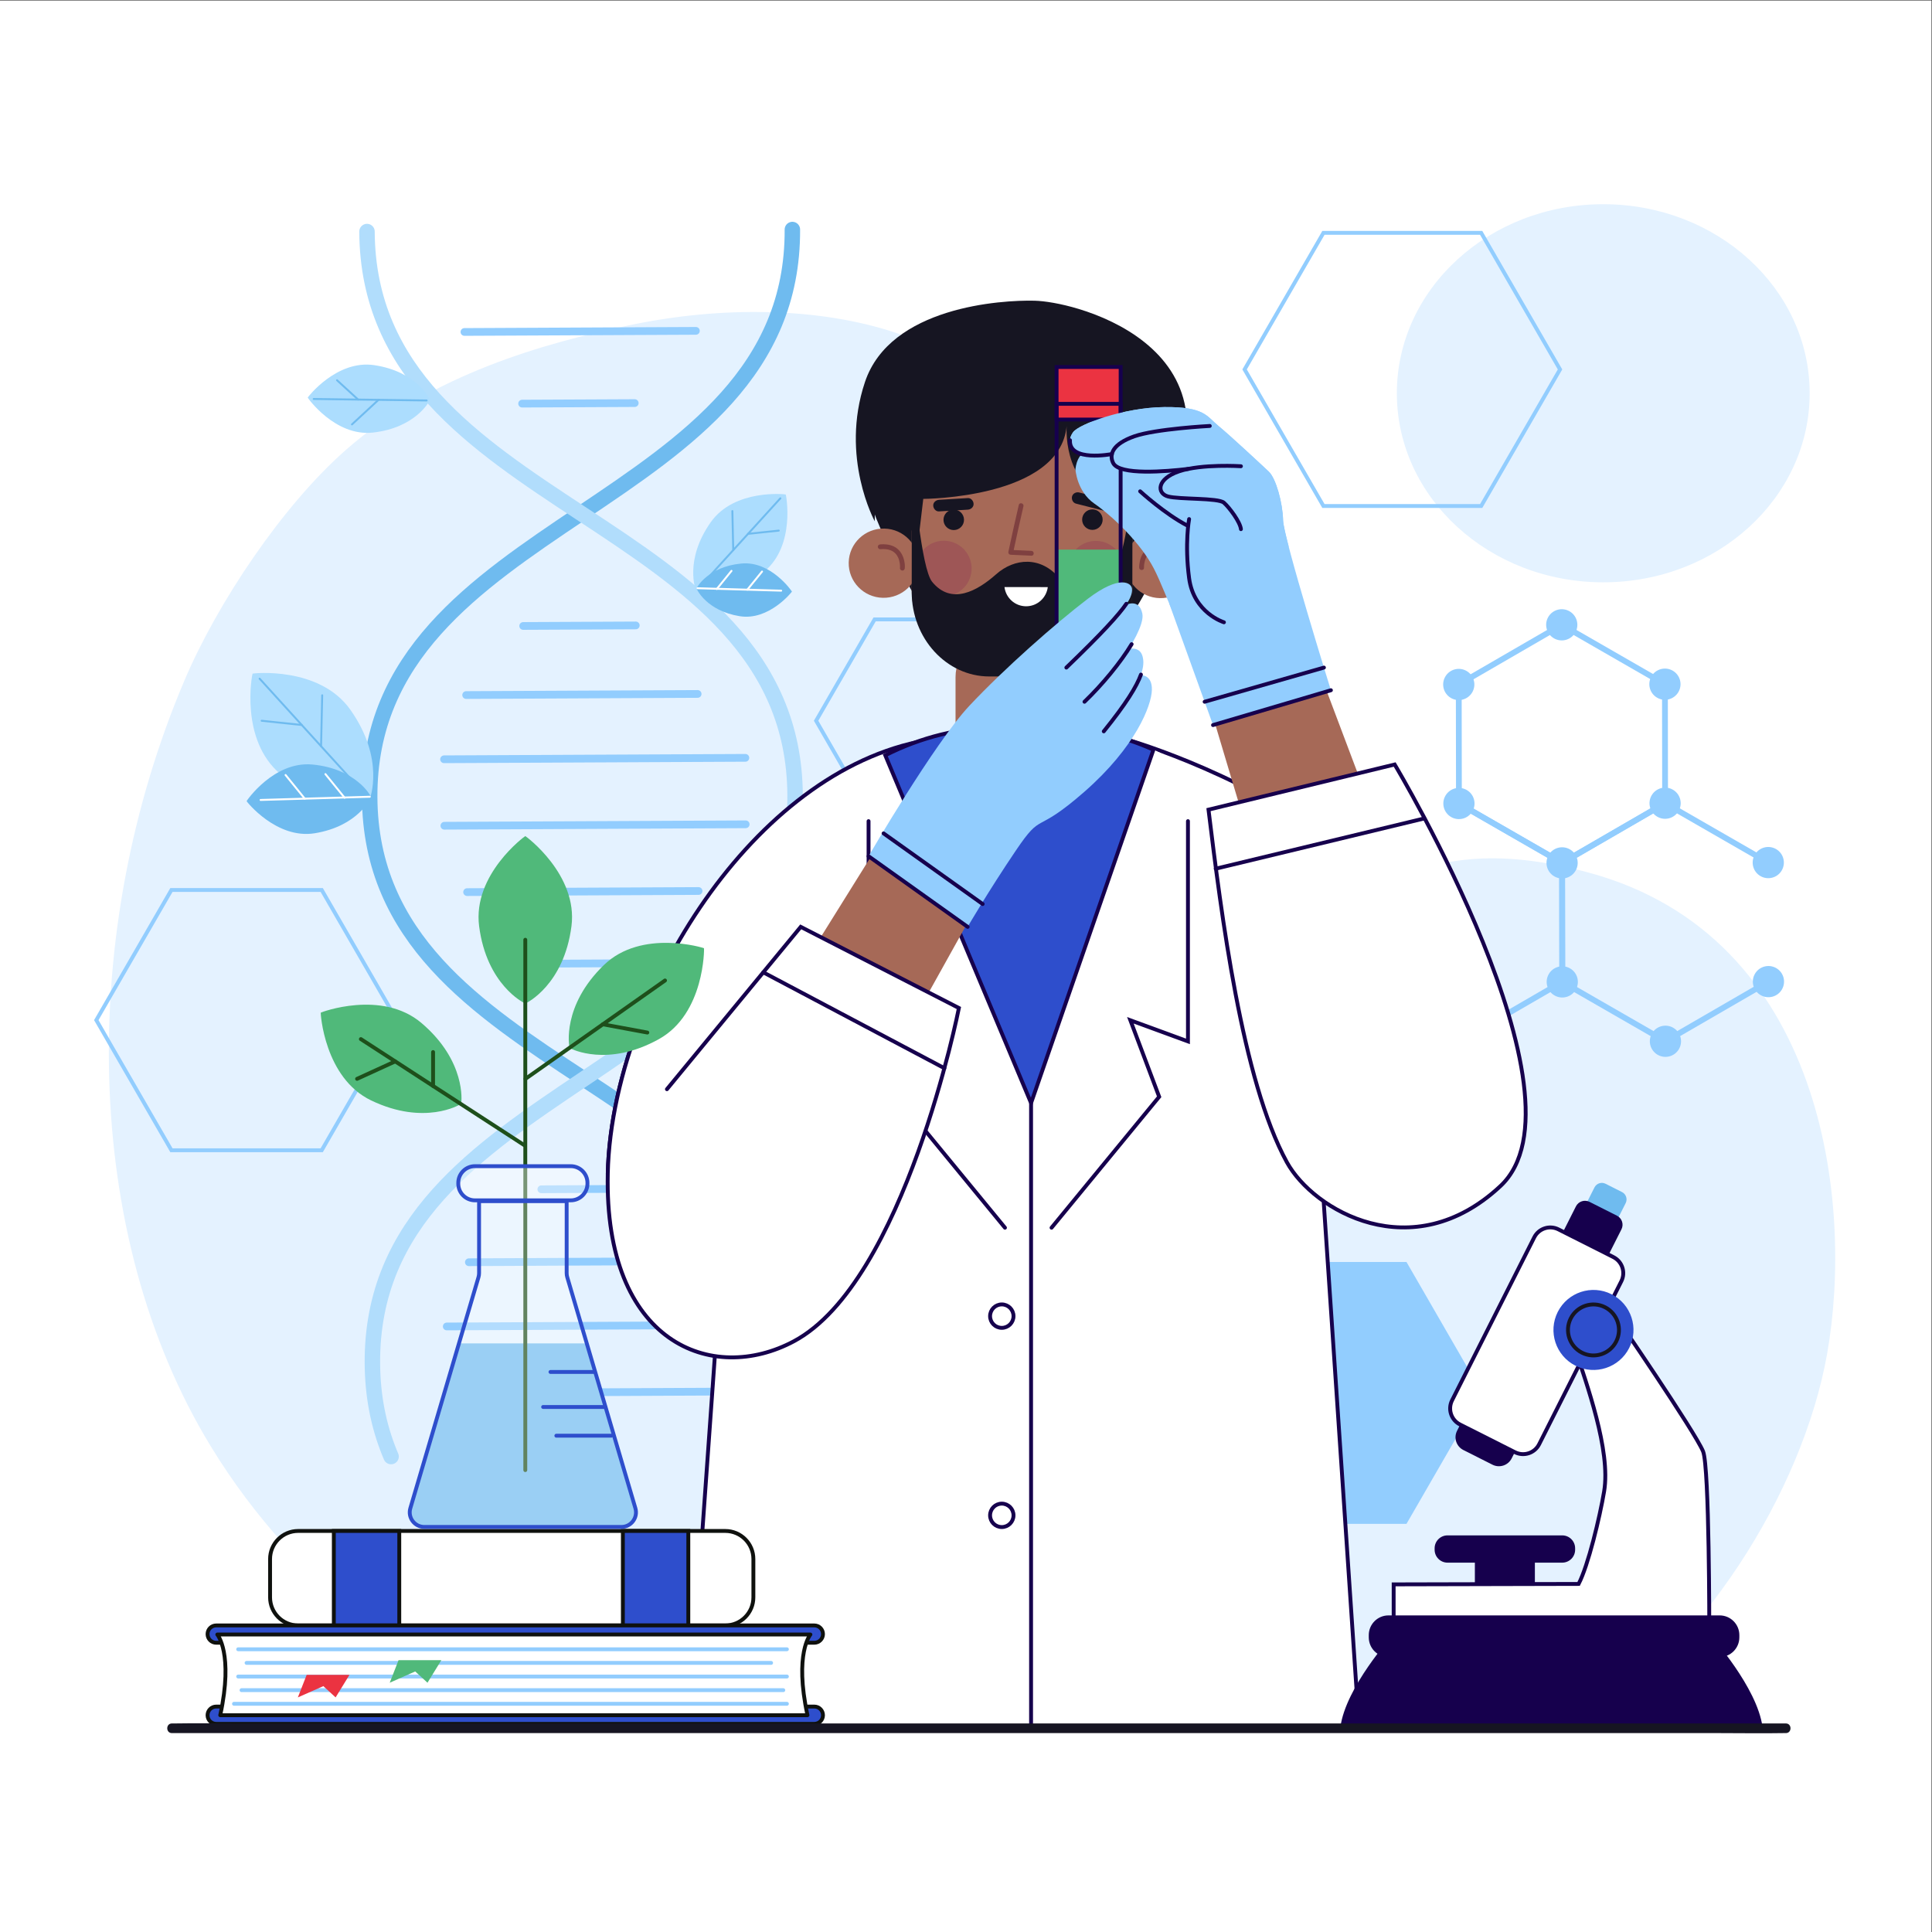 <?xml version="1.0" encoding="UTF-8" standalone="no"?>
<svg
   xmlns:dc="http://purl.org/dc/elements/1.1/"
   xmlns:cc="http://creativecommons.org/ns#"
   xmlns:rdf="http://www.w3.org/1999/02/22-rdf-syntax-ns#"
   xmlns:svg="http://www.w3.org/2000/svg"
   xmlns="http://www.w3.org/2000/svg"
   viewBox="0 0 666.667 666.667"
   height="666.667"
   width="666.667"
   xml:space="preserve"
   id="svg2"
   version="1.1"><rect x="0" y="0" width="666.667" height="666.667" fill="#333333" stroke="none"/><defs
     id="defs6"><clipPath
       id="clipPath20"
       clipPathUnits="userSpaceOnUse"><path
         id="path18"
         d="M 0,500 H 500 V 0 H 0 Z" /></clipPath><clipPath
       id="clipPath632"
       clipPathUnits="userSpaceOnUse"><path
         id="path630"
         d="m 106.065,189.18 h 58.572 v -84.325 h -58.572 z" /></clipPath><clipPath
       id="clipPath664"
       clipPathUnits="userSpaceOnUse"><path
         id="path662"
         d="m 118.632,198.246 h 33.438 v -8.847 h -33.438 z" /></clipPath></defs><g
     transform="matrix(1.333,0,0,-1.333,0,666.667)"
     id="g10"><path
       id="path12"
       style="fill:#ffffff;fill-opacity:1;fill-rule:nonzero;stroke:none"
       d="M 0,0 H 500 V 500 H 0 Z" /><g
       id="g14"><g
         clip-path="url(#clipPath20)"
         id="g16"><g
           transform="translate(411.436,274.193)"
           id="g22"><path
             id="path24"
             style="fill:#e4f2ff;fill-opacity:1;fill-rule:nonzero;stroke:none"
             d="m 0,0 c -50.638,13.809 -57.687,-15.519 -82.915,-8.817 -8.814,2.342 -18.329,3.424 -37.231,13.851 -16.239,8.957 -18.586,16.181 -25.772,33.279 -7.623,18.138 3.813,44.804 2.615,60.965 -3.013,40.686 -57.085,52.75 -105.625,42.37 -21.335,-4.562 -50.446,-12.425 -72.942,-32.153 -16.403,-14.386 -33.275,-39.584 -41.802,-59.667 -27.537,-64.86 -26.726,-143.337 6.795,-198.286 22.905,-37.547 56.604,-59.882 85.727,-72.998 H -3.632 c 32.274,19.218 58.789,60.992 65.173,96.942 C 68.438,-85.667 60.843,-16.592 0,0" /></g><g
           transform="translate(361.595,398.323)"
           id="g26"><path
             id="path28"
             style="fill:#e4f2ff;fill-opacity:1;fill-rule:nonzero;stroke:none"
             d="m 0,0 c 0,-27.029 23.922,-48.939 53.431,-48.939 29.508,0 53.43,21.91 53.43,48.939 0,27.029 -23.922,48.94 -53.43,48.94 C 23.922,48.94 0,27.029 0,0" /></g><g
           transform="translate(364.092,173.439)"
           id="g30"><path
             id="path32"
             style="fill:#92cdfe;fill-opacity:1;fill-rule:nonzero;stroke:none"
             d="m 0,0 h -39.135 l -19.567,-33.892 19.567,-33.891 H 0 l 19.567,33.891 z" /></g><g
           transform="translate(256.692,339.781)"
           id="g34"><path
             id="path36"
             style="fill:none;stroke:#92cdfe;stroke-width:1;stroke-linecap:butt;stroke-linejoin:miter;stroke-miterlimit:10;stroke-dasharray:none;stroke-opacity:1"
             d="m 0,0 h -30.288 l -15.144,-26.23 15.144,-26.23 H 0 l 15.145,26.23 z" /></g><g
           transform="translate(83.28,269.743)"
           id="g38"><path
             id="path40"
             style="fill:none;stroke:#92cdfe;stroke-width:1;stroke-linecap:butt;stroke-linejoin:miter;stroke-miterlimit:10;stroke-dasharray:none;stroke-opacity:1"
             d="M 0,0 H -38.902 L -58.354,-33.691 -38.902,-67.38 H 0 l 19.451,33.689 z" /></g><g
           transform="translate(383.421,439.85)"
           id="g42"><path
             id="path44"
             style="fill:none;stroke:#92cdfe;stroke-width:1;stroke-linecap:butt;stroke-linejoin:miter;stroke-miterlimit:10;stroke-dasharray:none;stroke-opacity:1"
             d="m 0,0 h -40.828 l -20.414,-35.358 20.414,-35.358 H 0 l 20.415,35.358 z" /></g><g
           transform="translate(430.99,323.015)"
           id="g46"><path
             id="path48"
             style="fill:none;stroke:#92cdfe;stroke-width:1.5;stroke-linecap:round;stroke-linejoin:miter;stroke-miterlimit:10;stroke-dasharray:none;stroke-opacity:1"
             d="M 0,0 -26.707,15.368 -53.37,-0.077 -53.325,-30.89 -26.618,-46.257 0.044,-30.813 Z" /></g><g
           transform="translate(351.002,276.681)"
           id="g50"><path
             id="path52"
             style="fill:none;stroke:#92cdfe;stroke-width:1.5;stroke-linecap:round;stroke-linejoin:miter;stroke-miterlimit:10;stroke-dasharray:none;stroke-opacity:1"
             d="M 0,0 0.045,-30.812 26.751,-46.181 53.414,-30.736 53.37,0.077 26.663,15.444" /></g><g
           transform="translate(457.741,276.834)"
           id="g54"><path
             id="path56"
             style="fill:none;stroke:#92cdfe;stroke-width:1.5;stroke-linecap:round;stroke-linejoin:miter;stroke-miterlimit:10;stroke-dasharray:none;stroke-opacity:1"
             d="m 0,0 -26.707,15.368 -26.662,-15.444 0.044,-30.813 26.707,-15.368 26.662,15.444" /></g><g
           transform="translate(407.783,336.369)"
           id="g58"><path
             id="path60"
             style="fill:#92cdfe;fill-opacity:1;fill-rule:nonzero;stroke:none"
             d="M 0,0 C -1.112,-1.933 -3.581,-2.599 -5.515,-1.486 -7.447,-0.374 -8.113,2.095 -7,4.028 -5.888,5.961 -3.419,6.627 -1.486,5.515 0.447,4.402 1.112,1.933 0,0" /></g><g
           transform="translate(434.49,321.001)"
           id="g62"><path
             id="path64"
             style="fill:#92cdfe;fill-opacity:1;fill-rule:nonzero;stroke:none"
             d="m 0,0 c -1.112,-1.933 -3.581,-2.599 -5.515,-1.486 -1.932,1.112 -2.598,3.581 -1.486,5.514 1.112,1.933 3.582,2.599 5.515,1.487 C 0.447,4.402 1.112,1.933 0,0" /></g><g
           transform="translate(381.121,320.925)"
           id="g66"><path
             id="path68"
             style="fill:#92cdfe;fill-opacity:1;fill-rule:nonzero;stroke:none"
             d="m 0,0 c -1.112,-1.933 -3.582,-2.599 -5.515,-1.486 -1.933,1.112 -2.598,3.581 -1.486,5.514 1.112,1.933 3.581,2.599 5.515,1.487 C 0.447,4.402 1.112,1.933 0,0" /></g><g
           transform="translate(381.165,290.111)"
           id="g70"><path
             id="path72"
             style="fill:#92cdfe;fill-opacity:1;fill-rule:nonzero;stroke:none"
             d="m 0,0 c -1.112,-1.933 -3.581,-2.599 -5.515,-1.486 -1.932,1.112 -2.598,3.581 -1.486,5.515 1.112,1.933 3.582,2.598 5.515,1.486 C 0.447,4.402 1.112,1.933 0,0" /></g><g
           transform="translate(434.534,290.188)"
           id="g74"><path
             id="path76"
             style="fill:#92cdfe;fill-opacity:1;fill-rule:nonzero;stroke:none"
             d="M 0,0 C -1.112,-1.933 -3.581,-2.599 -5.514,-1.486 -7.447,-0.374 -8.112,2.095 -7,4.028 -5.888,5.962 -3.419,6.627 -1.485,5.515 0.447,4.402 1.112,1.933 0,0" /></g><g
           transform="translate(461.241,274.82)"
           id="g78"><path
             id="path80"
             style="fill:#92cdfe;fill-opacity:1;fill-rule:nonzero;stroke:none"
             d="M 0,0 C -1.112,-1.933 -3.581,-2.599 -5.515,-1.486 -7.447,-0.374 -8.113,2.095 -7,4.029 -5.888,5.962 -3.419,6.627 -1.486,5.515 0.447,4.402 1.112,1.933 0,0" /></g><g
           transform="translate(461.285,244.007)"
           id="g82"><path
             id="path84"
             style="fill:#92cdfe;fill-opacity:1;fill-rule:nonzero;stroke:none"
             d="M 0,0 C -1.112,-1.934 -3.581,-2.599 -5.514,-1.486 -7.447,-0.374 -8.112,2.095 -7,4.028 -5.888,5.961 -3.419,6.627 -1.485,5.514 0.447,4.402 1.113,1.933 0,0" /></g><g
           transform="translate(407.872,274.743)"
           id="g86"><path
             id="path88"
             style="fill:#92cdfe;fill-opacity:1;fill-rule:nonzero;stroke:none"
             d="m 0,0 c -1.112,-1.933 -3.581,-2.598 -5.515,-1.486 -1.933,1.112 -2.598,3.582 -1.486,5.515 1.112,1.933 3.582,2.598 5.515,1.486 C 0.447,4.402 1.112,1.934 0,0" /></g><g
           transform="translate(434.623,228.562)"
           id="g90"><path
             id="path92"
             style="fill:#92cdfe;fill-opacity:1;fill-rule:nonzero;stroke:none"
             d="m 0,0 c -1.112,-1.933 -3.581,-2.599 -5.515,-1.485 -1.932,1.112 -2.598,3.581 -1.486,5.514 1.112,1.933 3.582,2.598 5.515,1.486 C 0.447,4.402 1.112,1.934 0,0" /></g><g
           transform="translate(354.546,243.854)"
           id="g94"><path
             id="path96"
             style="fill:#92cdfe;fill-opacity:1;fill-rule:nonzero;stroke:none"
             d="m 0,0 c -1.112,-1.934 -3.581,-2.599 -5.515,-1.486 -1.933,1.112 -2.598,3.582 -1.486,5.514 1.112,1.933 3.582,2.599 5.515,1.487 C 0.447,4.402 1.112,1.934 0,0" /></g><g
           transform="translate(381.253,228.486)"
           id="g98"><path
             id="path100"
             style="fill:#92cdfe;fill-opacity:1;fill-rule:nonzero;stroke:none"
             d="m 0,0 c -1.112,-1.934 -3.582,-2.599 -5.515,-1.486 -1.933,1.112 -2.598,3.582 -1.486,5.514 1.112,1.934 3.581,2.599 5.515,1.487 C 0.446,4.402 1.112,1.934 0,0" /></g><g
           transform="translate(407.916,243.93)"
           id="g102"><path
             id="path104"
             style="fill:#92cdfe;fill-opacity:1;fill-rule:nonzero;stroke:none"
             d="M 0,0 C -1.112,-1.933 -3.581,-2.599 -5.515,-1.485 -7.447,-0.373 -8.113,2.096 -7,4.029 -5.888,5.962 -3.419,6.627 -1.486,5.515 0.447,4.402 1.112,1.934 0,0" /></g><g
           transform="translate(354.503,274.667)"
           id="g106"><path
             id="path108"
             style="fill:#92cdfe;fill-opacity:1;fill-rule:nonzero;stroke:none"
             d="m 0,0 c -1.112,-1.934 -3.582,-2.599 -5.515,-1.486 -1.933,1.112 -2.598,3.581 -1.486,5.514 1.112,1.933 3.581,2.599 5.515,1.486 C 0.446,4.402 1.112,1.933 0,0" /></g><g
           transform="translate(205.118,440.71)"
           id="g110"><path
             id="path112"
             style="fill:none;stroke:#6fbbef;stroke-width:4;stroke-linecap:round;stroke-linejoin:miter;stroke-miterlimit:10;stroke-dasharray:none;stroke-opacity:1"
             d="m 0,0 c 0.349,-73.206 -109.768,-73.73 -109.419,-146.936 0.349,-73.203 110.466,-72.678 110.815,-145.882 0.045,-9.396 -1.73,-17.596 -4.858,-24.905" /></g><g
           transform="translate(101.235,123.073)"
           id="g114"><path
             id="path116"
             style="fill:none;stroke:#b1ddfc;stroke-width:4;stroke-linecap:round;stroke-linejoin:miter;stroke-miterlimit:10;stroke-dasharray:none;stroke-opacity:1"
             d="M 0,0 C -0.144,0.338 -0.286,0.678 -0.424,1.02 -3.201,7.889 -4.796,15.553 -4.837,24.259 -5.187,97.473 104.931,97.997 104.582,171.21 104.232,244.424 -5.884,243.899 -6.233,317.112" /></g><g
           transform="translate(140.133,192.263)"
           id="g118"><path
             id="path120"
             style="fill:none;stroke:#92cdfe;stroke-width:2;stroke-linecap:round;stroke-linejoin:miter;stroke-miterlimit:10;stroke-dasharray:none;stroke-opacity:1"
             d="M 0,0 29.149,0.139" /></g><g
           transform="translate(121.374,173.38)"
           id="g122"><path
             id="path124"
             style="fill:none;stroke:#92cdfe;stroke-width:2;stroke-linecap:round;stroke-linejoin:miter;stroke-miterlimit:10;stroke-dasharray:none;stroke-opacity:1"
             d="M 0,0 59.917,0.285" /></g><g
           transform="translate(115.65,156.753)"
           id="g126"><path
             id="path128"
             style="fill:none;stroke:#92cdfe;stroke-width:2;stroke-linecap:round;stroke-linejoin:miter;stroke-miterlimit:10;stroke-dasharray:none;stroke-opacity:1"
             d="M 0,0 78,0.372" /></g><g
           transform="translate(115.733,139.548)"
           id="g130"><path
             id="path132"
             style="fill:none;stroke:#92cdfe;stroke-width:2;stroke-linecap:round;stroke-linejoin:miter;stroke-miterlimit:10;stroke-dasharray:none;stroke-opacity:1"
             d="M 0,0 78,0.372" /></g><g
           transform="translate(135.434,338.086)"
           id="g134"><path
             id="path136"
             style="fill:none;stroke:#92cdfe;stroke-width:2;stroke-linecap:round;stroke-linejoin:miter;stroke-miterlimit:10;stroke-dasharray:none;stroke-opacity:1"
             d="M 0,0 29.148,0.139" /></g><g
           transform="translate(135.85,250.64)"
           id="g138"><path
             id="path140"
             style="fill:none;stroke:#92cdfe;stroke-width:2;stroke-linecap:round;stroke-linejoin:miter;stroke-miterlimit:10;stroke-dasharray:none;stroke-opacity:1"
             d="M 0,0 29.149,0.139" /></g><g
           transform="translate(120.918,269.192)"
           id="g142"><path
             id="path144"
             style="fill:none;stroke:#92cdfe;stroke-width:2;stroke-linecap:round;stroke-linejoin:miter;stroke-miterlimit:10;stroke-dasharray:none;stroke-opacity:1"
             d="M 0,0 59.917,0.286" /></g><g
           transform="translate(120.674,320.202)"
           id="g146"><path
             id="path148"
             style="fill:none;stroke:#92cdfe;stroke-width:2;stroke-linecap:round;stroke-linejoin:miter;stroke-miterlimit:10;stroke-dasharray:none;stroke-opacity:1"
             d="M 0,0 59.917,0.286" /></g><g
           transform="translate(114.951,303.576)"
           id="g150"><path
             id="path152"
             style="fill:none;stroke:#92cdfe;stroke-width:2;stroke-linecap:round;stroke-linejoin:miter;stroke-miterlimit:10;stroke-dasharray:none;stroke-opacity:1"
             d="M 0,0 78,0.372" /></g><g
           transform="translate(115.033,286.37)"
           id="g154"><path
             id="path156"
             style="fill:none;stroke:#92cdfe;stroke-width:2;stroke-linecap:round;stroke-linejoin:miter;stroke-miterlimit:10;stroke-dasharray:none;stroke-opacity:1"
             d="M 0,0 77.999,0.372" /></g><g
           transform="translate(135.159,395.641)"
           id="g158"><path
             id="path160"
             style="fill:none;stroke:#92cdfe;stroke-width:2;stroke-linecap:round;stroke-linejoin:miter;stroke-miterlimit:10;stroke-dasharray:none;stroke-opacity:1"
             d="M 0,0 29.149,0.139" /></g><g
           transform="translate(120.226,414.193)"
           id="g162"><path
             id="path164"
             style="fill:none;stroke:#92cdfe;stroke-width:2;stroke-linecap:round;stroke-linejoin:miter;stroke-miterlimit:10;stroke-dasharray:none;stroke-opacity:1"
             d="M 0,0 59.917,0.286" /></g><g
           transform="translate(203.402,372.123)"
           id="g166"><path
             id="path168"
             style="fill:#acddfe;fill-opacity:1;fill-rule:nonzero;stroke:none"
             d="m 0,0 c -0.015,0.059 -13.261,1.535 -19.409,-7.169 -6.961,-9.855 -3.85,-17.686 -3.85,-17.686 l 0.42,-0.387 c 0,0 8.063,-2.45 17.306,5.305 C 2.63,-13.088 0.061,-0.01 0,0" /></g><g
           transform="translate(202.005,371.128)"
           id="g170"><path
             id="path172"
             style="fill:none;stroke:#6fbbef;stroke-width:0.5;stroke-linecap:round;stroke-linejoin:miter;stroke-miterlimit:10;stroke-dasharray:none;stroke-opacity:1"
             d="M 0,0 -21.258,-23.375" /></g><g
           transform="translate(189.584,367.829)"
           id="g174"><path
             id="path176"
             style="fill:none;stroke:#6fbbef;stroke-width:0.5;stroke-linecap:round;stroke-linejoin:miter;stroke-miterlimit:10;stroke-dasharray:none;stroke-opacity:1"
             d="M 0,0 0.225,-10.112" /></g><g
           transform="translate(201.598,362.773)"
           id="g178"><path
             id="path180"
             style="fill:none;stroke:#6fbbef;stroke-width:0.5;stroke-linecap:round;stroke-linejoin:miter;stroke-miterlimit:10;stroke-dasharray:none;stroke-opacity:1"
             d="M 0,0 -7.953,-0.838" /></g><g
           transform="translate(205.006,346.986)"
           id="g182"><path
             id="path184"
             style="fill:#6fbbef;fill-opacity:1;fill-rule:nonzero;stroke:none"
             d="m 0,0 c 0.025,0.036 -5.413,7.996 -13.085,7.263 -8.689,-0.83 -11.516,-6.23 -11.516,-6.23 L -24.615,0.62 c 0,0 2.458,-5.578 11.072,-6.989 C -5.937,-7.615 0.023,-0.038 0,0" /></g><g
           transform="translate(202.221,347.221)"
           id="g186"><path
             id="path188"
             style="fill:none;stroke:#ffffff;stroke-width:0.5;stroke-linecap:round;stroke-linejoin:miter;stroke-miterlimit:10;stroke-dasharray:none;stroke-opacity:1"
             d="M 0,0 -21.666,0.636" /></g><g
           transform="translate(197.267,352.172)"
           id="g190"><path
             id="path192"
             style="fill:none;stroke:#ffffff;stroke-width:0.5;stroke-linecap:round;stroke-linejoin:miter;stroke-miterlimit:10;stroke-dasharray:none;stroke-opacity:1"
             d="M 0,0 -3.807,-4.693" /></g><g
           transform="translate(189.358,352.35)"
           id="g194"><path
             id="path196"
             style="fill:none;stroke:#ffffff;stroke-width:0.5;stroke-linecap:round;stroke-linejoin:miter;stroke-miterlimit:10;stroke-dasharray:none;stroke-opacity:1"
             d="M 0,0 -3.807,-4.693" /></g><g
           transform="translate(65.378,325.749)"
           id="g198"><path
             id="path200"
             style="fill:#acddfe;fill-opacity:1;fill-rule:nonzero;stroke:none"
             d="m 0,0 c 0.02,0.077 17.301,2.002 25.321,-9.353 9.082,-12.857 5.023,-23.074 5.023,-23.074 l -0.548,-0.504 c 0,0 -10.518,-3.197 -22.577,6.921 C -3.431,-17.075 -0.079,-0.014 0,0" /></g><g
           transform="translate(67.201,324.45)"
           id="g202"><path
             id="path204"
             style="fill:none;stroke:#6fbbef;stroke-width:0.5;stroke-linecap:round;stroke-linejoin:miter;stroke-miterlimit:10;stroke-dasharray:none;stroke-opacity:1"
             d="M 0,0 27.733,-30.496" /></g><g
           transform="translate(83.405,320.147)"
           id="g206"><path
             id="path208"
             style="fill:none;stroke:#6fbbef;stroke-width:0.5;stroke-linecap:round;stroke-linejoin:miter;stroke-miterlimit:10;stroke-dasharray:none;stroke-opacity:1"
             d="M 0,0 -0.293,-13.192" /></g><g
           transform="translate(67.732,313.55)"
           id="g210"><path
             id="path212"
             style="fill:none;stroke:#6fbbef;stroke-width:0.5;stroke-linecap:round;stroke-linejoin:miter;stroke-miterlimit:10;stroke-dasharray:none;stroke-opacity:1"
             d="M 0,0 10.375,-1.094" /></g><g
           transform="translate(63.829,292.738)"
           id="g214"><path
             id="path216"
             style="fill:#6fbbef;fill-opacity:1;fill-rule:nonzero;stroke:none"
             d="M 0,0 C -0.033,0.047 7.062,10.433 17.072,9.476 28.407,8.393 32.096,1.348 32.096,1.348 L 32.114,0.81 c 0,0 -3.208,-7.277 -14.445,-9.119 C 7.746,-9.935 -0.03,-0.049 0,0" /></g><g
           transform="translate(67.461,293.046)"
           id="g218"><path
             id="path220"
             style="fill:none;stroke:#ffffff;stroke-width:0.5;stroke-linecap:round;stroke-linejoin:miter;stroke-miterlimit:10;stroke-dasharray:none;stroke-opacity:1"
             d="M 0,0 28.265,0.83" /></g><g
           transform="translate(73.924,299.504)"
           id="g222"><path
             id="path224"
             style="fill:none;stroke:#ffffff;stroke-width:0.5;stroke-linecap:round;stroke-linejoin:miter;stroke-miterlimit:10;stroke-dasharray:none;stroke-opacity:1"
             d="M 0,0 4.967,-6.122" /></g><g
           transform="translate(84.242,299.736)"
           id="g226"><path
             id="path228"
             style="fill:none;stroke:#ffffff;stroke-width:0.5;stroke-linecap:round;stroke-linejoin:miter;stroke-miterlimit:10;stroke-dasharray:none;stroke-opacity:1"
             d="M 0,0 4.967,-6.122" /></g><g
           transform="translate(79.657,397.204)"
           id="g230"><path
             id="path232"
             style="fill:#acddfe;fill-opacity:1;fill-rule:nonzero;stroke:none"
             d="m 0,0 c -0.032,-0.047 7.073,-10.132 16.877,-9.053 11.102,1.223 14.62,8.184 14.62,8.184 l 0.01,0.528 c 0,0 -3.249,7.091 -14.295,8.739 C 7.457,9.853 -0.03,0.048 0,0" /></g><g
           transform="translate(81.204,396.846)"
           id="g234"><path
             id="path236"
             style="fill:none;stroke:#6fbbef;stroke-width:0.5;stroke-linecap:round;stroke-linejoin:miter;stroke-miterlimit:10;stroke-dasharray:none;stroke-opacity:1"
             d="M 0,0 29.243,-0.39" /></g><g
           transform="translate(91.111,390.262)"
           id="g238"><path
             id="path240"
             style="fill:none;stroke:#6fbbef;stroke-width:0.5;stroke-linecap:round;stroke-linejoin:miter;stroke-miterlimit:10;stroke-dasharray:none;stroke-opacity:1"
             d="M 0,0 6.87,6.36" /></g><g
           transform="translate(87.244,401.69)"
           id="g242"><path
             id="path244"
             style="fill:none;stroke:#6fbbef;stroke-width:0.5;stroke-linecap:round;stroke-linejoin:miter;stroke-miterlimit:10;stroke-dasharray:none;stroke-opacity:1"
             d="M 0,0 5.46,-4.998" /></g><g
           transform="translate(292.63,308.395)"
           id="g246"><path
             id="path248"
             style="fill:#ffffff;fill-opacity:1;fill-rule:nonzero;stroke:none"
             d="m 0,0 c 0,0 32.32,-9.346 57.406,-29.913 25.086,-20.567 31.547,-76.929 18.516,-79.535 -13.032,-2.607 -96.344,17.375 -96.344,17.375 z" /></g><g
           transform="translate(292.63,308.395)"
           id="g250"><path
             id="path252"
             style="fill:none;stroke:#16004d;stroke-width:1;stroke-linecap:round;stroke-linejoin:miter;stroke-miterlimit:10;stroke-dasharray:none;stroke-opacity:1"
             d="m 0,0 c 0,0 32.32,-9.346 57.406,-29.913 25.086,-20.567 31.547,-76.929 18.516,-79.535 -13.032,-2.607 -96.344,17.375 -96.344,17.375 z" /></g><g
           transform="translate(237.663,308.087)"
           id="g254"><path
             id="path256"
             style="fill:#ffffff;fill-opacity:1;fill-rule:nonzero;stroke:none"
             d="m 0,0 c -44.495,-9.396 -79.355,-67.765 -80.333,-111.747 0,0 6.842,-10.751 14.01,-11.728 7.167,-0.978 70.208,8.144 70.208,8.144 l 32.741,73.351 4.562,31.88 z" /></g><g
           transform="translate(237.663,308.087)"
           id="g258"><path
             id="path260"
             style="fill:none;stroke:#16004d;stroke-width:1;stroke-linecap:round;stroke-linejoin:miter;stroke-miterlimit:10;stroke-dasharray:none;stroke-opacity:1"
             d="m 0,0 c -44.495,-9.396 -79.355,-67.765 -80.333,-111.747 0,0 6.842,-10.751 14.01,-11.728 7.167,-0.978 70.208,8.144 70.208,8.144 l 32.741,73.351 4.562,31.88 z" /></g><g
           transform="translate(351.828,52.737)"
           id="g262"><path
             id="path264"
             style="fill:#ffffff;fill-opacity:1;fill-rule:nonzero;stroke:none"
             d="m 0,0 -12.814,190.389 c 0,37.976 -30.334,68.762 -67.753,68.762 h -11.751 c -37.419,0 -67.754,-30.786 -67.754,-68.762 L -173.646,0 Z" /></g><g
           transform="translate(266.905,214.585)"
           id="g266"><path
             id="path268"
             style="fill:#2e4ecc;fill-opacity:1;fill-rule:nonzero;stroke:none"
             d="m 0,0 31.677,91.464 c -8.36,3.744 -17.598,5.839 -27.322,5.839 H -7.396 c -10.911,0 -21.212,-2.633 -30.342,-7.284 z" /></g><g
           transform="translate(266.905,214.585)"
           id="g270"><path
             id="path272"
             style="fill:none;stroke:#16004d;stroke-width:1;stroke-linecap:butt;stroke-linejoin:miter;stroke-miterlimit:10;stroke-dasharray:none;stroke-opacity:1"
             d="m 0,0 31.677,91.464 c -8.36,3.744 -17.598,5.839 -27.322,5.839 H -7.396 c -10.911,0 -21.212,-2.633 -30.342,-7.284 z" /></g><g
           transform="translate(266.905,214.585)"
           id="g274"><path
             id="path276"
             style="fill:none;stroke:#16004d;stroke-width:1;stroke-linecap:butt;stroke-linejoin:miter;stroke-miterlimit:10;stroke-dasharray:none;stroke-opacity:1"
             d="M 0,0 V -161.592" /></g><g
           transform="translate(262.36,159.425)"
           id="g278"><path
             id="path280"
             style="fill:none;stroke:#16004d;stroke-width:1;stroke-linecap:butt;stroke-linejoin:miter;stroke-miterlimit:10;stroke-dasharray:none;stroke-opacity:1"
             d="m 0,0 c 0,-1.675 -1.357,-3.032 -3.032,-3.032 -1.675,0 -3.033,1.357 -3.033,3.032 0,1.675 1.358,3.033 3.033,3.033 C -1.357,3.033 0,1.675 0,0 Z" /></g><g
           transform="translate(262.36,107.856)"
           id="g282"><path
             id="path284"
             style="fill:none;stroke:#16004d;stroke-width:1;stroke-linecap:butt;stroke-linejoin:miter;stroke-miterlimit:10;stroke-dasharray:none;stroke-opacity:1"
             d="m 0,0 c 0,-1.675 -1.357,-3.032 -3.032,-3.032 -1.675,0 -3.033,1.357 -3.033,3.032 0,1.675 1.358,3.033 3.033,3.033 C -1.357,3.033 0,1.675 0,0 Z" /></g><g
           transform="translate(224.838,287.562)"
           id="g286"><path
             id="path288"
             style="fill:none;stroke:#16004d;stroke-width:1;stroke-linecap:round;stroke-linejoin:miter;stroke-miterlimit:10;stroke-dasharray:none;stroke-opacity:1"
             d="m 0,0 v -57.014 l 14.91,5.467 -7.455,-19.802 27.857,-33.901" /></g><g
           transform="translate(307.52,287.562)"
           id="g290"><path
             id="path292"
             style="fill:none;stroke:#16004d;stroke-width:1;stroke-linecap:round;stroke-linejoin:miter;stroke-miterlimit:10;stroke-dasharray:none;stroke-opacity:1"
             d="m 0,0 v -57.014 l -14.909,5.467 7.455,-19.802 -27.858,-33.901" /></g><g
           transform="translate(189,204.47)"
           id="g294"><path
             id="path296"
             style="fill:none;stroke:#16004d;stroke-width:1;stroke-linecap:round;stroke-linejoin:miter;stroke-miterlimit:10;stroke-dasharray:none;stroke-opacity:1"
             d="M 0,0 -10.819,-151.733 H 162.828 L 152.109,7.532" /></g><g
           transform="translate(233.787,352.054)"
           id="g298"><path
             id="path300"
             style="fill:#161522;fill-opacity:1;fill-rule:nonzero;stroke:none"
             d="m 0,0 c -0.164,0.485 -9.917,15.482 -10.498,28.55 -0.579,13.068 4.676,37.675 41.92,38.853 C 44.454,67.816 72.235,66.119 72.126,34.794 72.016,3.206 57.306,-14.853 54.002,-16.578 50.697,-18.304 8.79,-26.049 0,0" /></g><g
           transform="translate(309.462,354.058)"
           id="g302"><path
             id="path304"
             style="fill:#a66957;fill-opacity:1;fill-rule:nonzero;stroke:none"
             d="m 0,0 c -0.106,-4.95 -4.238,-8.875 -9.229,-8.768 -4.99,0.108 -8.949,4.207 -8.842,9.157 0.107,4.95 4.238,8.875 9.228,8.768 C -3.853,9.049 0.106,4.949 0,0" /></g><g
           transform="translate(296.139,353.175)"
           id="g306"><path
             id="path308"
             style="fill:#7f4040;fill-opacity:1;fill-rule:nonzero;stroke:none"
             d="M 0,0 C -0.008,0.191 0.003,0.385 0.019,0.576 0.025,0.667 0.035,0.758 0.045,0.85 0.064,1.035 0.034,0.794 0.046,0.866 0.058,0.931 0.065,0.997 0.077,1.061 0.12,1.315 0.177,1.566 0.249,1.813 0.286,1.942 0.328,2.07 0.374,2.197 0.397,2.262 0.424,2.326 0.448,2.391 0.46,2.423 0.497,2.499 0.435,2.358 0.455,2.404 0.475,2.45 0.495,2.495 0.623,2.771 0.778,3.027 0.95,3.277 1.051,3.423 0.905,3.233 1.021,3.369 1.07,3.428 1.12,3.487 1.173,3.544 1.292,3.673 1.42,3.793 1.553,3.907 1.556,3.909 1.681,4.009 1.604,3.95 1.528,3.891 1.659,3.989 1.661,3.99 1.73,4.039 1.8,4.086 1.872,4.131 2.036,4.234 2.209,4.324 2.387,4.403 2.279,4.355 2.368,4.396 2.39,4.404 2.461,4.431 2.531,4.458 2.604,4.482 2.705,4.517 2.809,4.547 2.913,4.575 3.022,4.604 3.133,4.628 3.243,4.65 3.381,4.676 3.471,4.689 3.527,4.695 4.133,4.761 4.742,4.735 5.345,4.66 5.681,4.618 5.97,4.977 5.97,5.285 5.97,5.658 5.682,5.868 5.345,5.91 3.494,6.142 1.469,5.804 0.196,4.324 -0.657,3.331 -1.072,2.077 -1.212,0.792 -1.24,0.53 -1.261,0.263 -1.25,0 -1.216,-0.802 0.034,-0.806 0,0" /></g><g
           transform="translate(219.699,354.531)"
           id="g310"><path
             id="path312"
             style="fill:#a66957;fill-opacity:1;fill-rule:nonzero;stroke:none"
             d="m 0,0 c -0.107,-4.949 3.852,-9.049 8.842,-9.157 4.991,-0.107 9.122,3.818 9.229,8.768 C 18.178,4.561 14.219,8.66 9.228,8.768 4.238,8.875 0.106,4.95 0,0" /></g><g
           transform="translate(234.221,353.048)"
           id="g314"><path
             id="path316"
             style="fill:#7f4040;fill-opacity:1;fill-rule:nonzero;stroke:none"
             d="M 0,0 C 0.063,0.742 -0.045,1.533 -0.231,2.249 -0.603,3.673 -1.485,4.97 -2.837,5.617 -3.935,6.142 -5.161,6.261 -6.362,6.162 -6.698,6.134 -6.987,5.895 -6.987,5.537 c 0,-0.316 0.287,-0.653 0.625,-0.625 0.54,0.045 1.086,0.052 1.624,-0.016 -0.117,0.015 0.092,-0.014 0.092,-0.015 0.042,-0.006 0.084,-0.014 0.125,-0.022 0.11,-0.02 0.221,-0.045 0.33,-0.072 0.212,-0.054 0.422,-0.121 0.625,-0.204 -0.12,0.049 0.11,-0.051 0.145,-0.068 C -3.344,4.476 -3.267,4.436 -3.192,4.393 -3.12,4.351 -3.048,4.307 -2.978,4.261 -2.937,4.234 -2.897,4.205 -2.856,4.177 -2.83,4.159 -2.804,4.14 -2.777,4.12 -2.833,4.164 -2.844,4.172 -2.809,4.144 -2.682,4.04 -2.559,3.931 -2.444,3.813 -2.391,3.759 -2.34,3.703 -2.29,3.646 -2.26,3.612 -2.233,3.576 -2.203,3.542 -2.118,3.448 -2.27,3.64 -2.191,3.528 -2.009,3.267 -1.843,3.002 -1.709,2.713 -1.695,2.682 -1.681,2.65 -1.667,2.618 -1.628,2.535 -1.722,2.765 -1.673,2.634 -1.649,2.57 -1.623,2.508 -1.6,2.443 -1.548,2.301 -1.502,2.156 -1.461,2.01 -1.392,1.757 -1.341,1.5 -1.298,1.242 -1.293,1.209 -1.29,1.175 -1.284,1.142 -1.318,1.325 -1.297,1.253 -1.293,1.211 -1.288,1.148 -1.279,1.086 -1.273,1.023 -1.263,0.919 -1.255,0.815 -1.249,0.71 -1.236,0.475 -1.23,0.235 -1.25,0 c -0.029,-0.337 0.308,-0.625 0.625,-0.625 0.362,0 0.596,0.287 0.625,0.625" /></g><g
           transform="translate(293.116,347.376)"
           id="g318"><path
             id="path320"
             style="fill:#a66957;fill-opacity:1;fill-rule:nonzero;stroke:none"
             d="m 0,0 c -0.014,-11.045 -9.062,-20.072 -20.106,-20.059 l -16.946,0.02 c -11.046,0.013 -20.072,9.06 -20.059,20.106 l 0.042,35.472 c 0.012,11.044 9.06,20.071 20.105,20.058 l 16.946,-0.02 C -8.973,55.564 0.054,46.517 0.041,35.471 Z" /></g><g
           transform="translate(270.646,295.921)"
           id="g322"><path
             id="path324"
             style="fill:#a66957;fill-opacity:1;fill-rule:nonzero;stroke:none"
             d="m 0,0 h -12.131 c -6.163,0 -11.16,4.997 -11.16,11.16 v 17.753 c 0,6.163 4.997,11.16 11.16,11.16 H 0 c 6.163,0 11.16,-4.997 11.16,-11.16 V 11.16 C 11.16,4.997 6.163,0 0,0" /></g><g
           transform="translate(251.498,352.402)"
           id="g326"><path
             id="path328"
             style="fill:#9e5656;fill-opacity:1;fill-rule:nonzero;stroke:none"
             d="m 0,0 c -0.305,-3.962 -3.765,-6.926 -7.727,-6.621 -3.961,0.306 -6.926,3.765 -6.62,7.727 0.305,3.962 3.764,6.926 7.726,6.621 C -2.659,7.421 0.306,3.962 0,0" /></g><g
           transform="translate(290.85,352.356)"
           id="g330"><path
             id="path332"
             style="fill:#9e5656;fill-opacity:1;fill-rule:nonzero;stroke:none"
             d="m 0,0 c -0.306,-3.962 -3.765,-6.926 -7.727,-6.621 -3.961,0.306 -6.926,3.765 -6.621,7.727 0.306,3.962 3.765,6.926 7.727,6.621 C -2.659,7.421 0.306,3.961 0,0" /></g><g
           transform="translate(293.151,372.464)"
           id="g334"><path
             id="path336"
             style="fill:#161522;fill-opacity:1;fill-rule:nonzero;stroke:none"
             d="m 0,0 c -0.788,-1.875 -1.242,-13.015 -4.451,-19.633 -1.779,-3.67 -10.112,-7.547 -14.484,-2.345 -4.796,5.709 -11.586,5.215 -16.372,0.965 -4.786,-4.249 -11.526,-8.102 -16.548,-1.936 -2.879,3.535 -4.717,26.783 -4.717,26.783 0,0 -0.2,-0.383 -0.535,-1.033 l -0.034,-28.38 c -0.013,-12.017 9.012,-21.859 20.057,-21.872 l 16.946,-0.02 c 11.045,-0.013 20.094,9.808 20.108,21.825 z" /></g><g
           transform="translate(260.021,348.158)"
           id="g338"><path
             id="path340"
             style="fill:#ffffff;fill-opacity:1;fill-rule:nonzero;stroke:none"
             d="m 0,0 c 0.35,-2.798 2.708,-4.972 5.601,-4.976 2.893,-0.003 5.257,2.166 5.613,4.963 z" /></g><g
           transform="translate(263.728,369.405)"
           id="g342"><path
             id="path344"
             style="fill:#7f4040;fill-opacity:1;fill-rule:nonzero;stroke:none"
             d="m 0,0 c -0.933,-4.023 -1.83,-8.055 -2.689,-12.094 -0.087,-0.407 0.179,-0.773 0.602,-0.791 1.782,-0.075 3.566,-0.156 5.348,-0.242 0.803,-0.039 0.801,1.211 0,1.25 -1.782,0.086 -3.566,0.167 -5.348,0.242 0.2,-0.263 0.401,-0.528 0.603,-0.791 0.86,4.039 1.756,8.071 2.69,12.093 C 1.388,0.45 0.183,0.785 0,0" /></g><g
           transform="translate(249.547,365.611)"
           id="g346"><path
             id="path348"
             style="fill:#161522;fill-opacity:1;fill-rule:nonzero;stroke:none"
             d="m 0,0 c 0.026,-1.466 -1.141,-2.675 -2.607,-2.702 -1.466,-0.026 -2.676,1.141 -2.702,2.607 -0.026,1.466 1.141,2.676 2.607,2.702 C -1.236,2.633 -0.026,1.466 0,0" /></g><g
           transform="translate(285.437,365.658)"
           id="g350"><path
             id="path352"
             style="fill:#161522;fill-opacity:1;fill-rule:nonzero;stroke:none"
             d="m 0,0 c 0.026,-1.466 -1.141,-2.675 -2.606,-2.702 -1.466,-0.026 -2.676,1.141 -2.703,2.607 -0.026,1.467 1.142,2.676 2.608,2.702 C -1.235,2.633 -0.025,1.466 0,0" /></g><g
           transform="translate(243.08,367.739)"
           id="g354"><path
             id="path356"
             style="fill:#161522;fill-opacity:1;fill-rule:nonzero;stroke:none"
             d="m 0,0 c 2.483,0.151 4.965,0.302 7.448,0.454 0.782,0.047 1.538,0.655 1.5,1.5 -0.034,0.772 -0.661,1.551 -1.5,1.5 C 4.965,3.302 2.483,3.151 0,3 -0.782,2.952 -1.538,2.344 -1.5,1.5 -1.465,0.728 -0.839,-0.051 0,0" /></g><g
           transform="translate(278.559,369.747)"
           id="g358"><path
             id="path360"
             style="fill:#161522;fill-opacity:1;fill-rule:nonzero;stroke:none"
             d="m 0,0 c 2.682,-0.681 5.362,-1.361 8.043,-2.042 0.76,-0.193 1.663,0.247 1.846,1.047 0.177,0.78 -0.235,1.639 -1.048,1.846 C 6.16,1.531 3.479,2.212 0.798,2.893 0.039,3.086 -0.865,2.646 -1.047,1.845 -1.225,1.066 -0.813,0.207 0,0" /></g><g
           transform="translate(279.22,420.156)"
           id="g362"><path
             id="path364"
             style="fill:#161522;fill-opacity:1;fill-rule:nonzero;stroke:none"
             d="m 0,0 c -4.683,1.417 -8.846,2.063 -11.408,2.126 -8.654,0.213 -37.382,-1.557 -43.908,-21.062 -6.526,-19.504 2.536,-36.028 2.536,-36.028 l 0.035,4.826 c 2.603,-2.944 11.407,-8.477 11.407,-8.477 l 1.121,9.441 c 0,0 35.348,0.072 37.113,18.871 0.059,0.636 -1.434,-14.862 10.959,-18.896 0,0 -3.04,7.302 -1.508,12.996 0,0 0.175,-11.297 8.208,-14.146 l 1.216,-8.918 c 0,0 3.823,3.88 5.325,11.969 l 0.56,-7.754 c 0,0 9.366,9.497 6.023,29.283 C 25.199,-11.104 11.132,-3.37 0,0" /></g><g
           transform="translate(278.389,378.675)"
           id="g366"><path
             id="path368"
             style="fill:#92cdfe;fill-opacity:1;fill-rule:nonzero;stroke:none"
             d="m 0,0 c 0,0 0.326,-5.755 4.887,-8.905 4.561,-3.149 11.946,-10.099 15.421,-16.832 3.475,-6.734 6.95,-18.679 11.403,-21.611 4.452,-2.932 11.728,1.194 11.728,1.194 0,0 -0.543,14.552 0,18.788 0.543,4.235 -14.009,15.746 -14.009,15.746 0,0 -10.208,7.276 -12.272,9.883 C 15.095,0.869 1.304,10.86 0,0" /></g><g
           transform="translate(323.023,284.394)"
           id="g370"><path
             id="path372"
             style="fill:#a66957;fill-opacity:1;fill-rule:nonzero;stroke:none"
             d="M 0,0 -10.188,34.071 18.646,41.524 30.868,9.115 Z" /></g><g
           transform="translate(312.836,290.531)"
           id="g374"><path
             id="path376"
             style="fill:#ffffff;fill-opacity:1;fill-rule:nonzero;stroke:none"
             d="m 0,0 48.196,11.692 c 0,0 51.801,-86.335 27.367,-109.14 -22.806,-21.285 -48.435,-6.299 -55.276,6.19 C 8.666,-70.046 3.304,-26.932 0,0" /></g><g
           transform="translate(312.836,290.531)"
           id="g378"><path
             id="path380"
             style="fill:none;stroke:#16004d;stroke-width:1;stroke-linecap:round;stroke-linejoin:miter;stroke-miterlimit:10;stroke-dasharray:none;stroke-opacity:1"
             d="m 0,0 48.196,11.692 c 0,0 51.801,-86.335 27.367,-109.14 -22.806,-21.285 -48.435,-6.299 -55.276,6.19 C 8.666,-70.046 3.304,-26.932 0,0 Z" /></g><g
           transform="translate(314.704,275.25)"
           id="g382"><path
             id="path384"
             style="fill:none;stroke:#16004d;stroke-width:1;stroke-linecap:round;stroke-linejoin:miter;stroke-miterlimit:10;stroke-dasharray:none;stroke-opacity:1"
             d="M 0,0 53.93,12.993" /></g><g
           transform="translate(277.266,384.532)"
           id="g386"><path
             id="path388"
             style="fill:#92cdfe;fill-opacity:1;fill-rule:nonzero;stroke:none"
             d="m 0,0 c 0,0 -0.994,1.582 0.513,3.699 1.507,2.118 13.208,6.407 23.633,6.516 10.425,0.109 10.968,-2.389 14.008,-4.887 3.041,-2.497 11.186,-10.086 13.033,-11.83 1.845,-1.745 3.584,-8.043 3.692,-12.604 0.108,-4.561 12.38,-43.982 12.38,-43.982 l -30.516,-9.014 -11.314,31.395 c 0,0 -0.632,13.999 -3.781,18.777 C 18.499,-17.151 8.834,-6.502 8.834,-6.502 L 7.272,-2.349 C 7.272,-2.349 1.375,-3.048 0,0" /></g><g
           transform="translate(273.515,357.854)"
           id="g390"><path
             id="path392"
             style="fill:#50b97a;fill-opacity:1;fill-rule:nonzero;stroke:none"
             d="m 0,0 v -20.963 c 0,-4.578 3.711,-8.288 8.289,-8.288 4.578,0 8.289,3.71 8.289,8.288 V 0 Z" /></g><path
           id="path394"
           style="fill:#eb3341;fill-opacity:1;fill-rule:nonzero;stroke:#16004d;stroke-width:1;stroke-linecap:round;stroke-linejoin:miter;stroke-miterlimit:10;stroke-dasharray:none;stroke-opacity:1"
           d="m 290.093,391.522 h -16.578 v 13.603 h 16.578 z" /><g
           transform="translate(273.515,395.581)"
           id="g396"><path
             id="path398"
             style="fill:none;stroke:#16004d;stroke-width:1;stroke-linecap:round;stroke-linejoin:miter;stroke-miterlimit:10;stroke-dasharray:none;stroke-opacity:1"
             d="m 0,0 v -58.69 c 0,-4.578 3.711,-8.289 8.289,-8.289 4.578,0 8.289,3.711 8.289,8.289 V 0 Z" /></g><g
           transform="translate(312.06,366.159)"
           id="g400"><path
             id="path402"
             style="fill:#92cdfe;fill-opacity:1;fill-rule:nonzero;stroke:none"
             d="m 0,0 21.548,-7.575 c -0.875,3.365 -1.441,5.88 -1.463,6.842 -0.108,4.561 -1.847,10.859 -3.692,12.604 -1.847,1.744 -9.992,9.333 -13.032,11.83 -3.041,2.498 -3.584,4.996 -14.009,4.887 -10.425,-0.109 -22.126,-4.398 -23.633,-6.516 -1.507,-2.117 -0.513,-3.699 -0.513,-3.699 1.375,-3.048 7.273,-2.349 7.273,-2.349 l 3.294,0.402 c 0,0 -0.341,-1.47 0.33,-2.743 0.657,-1.245 3.706,-0.896 5.178,-1.644 4.671,-2.374 6.406,-4.228 8.139,-6.856 C -9.919,4.18 -0.456,1.602 0,0" /></g><g
           transform="translate(321.231,379.435)"
           id="g404"><path
             id="path406"
             style="fill:none;stroke:#16004d;stroke-width:1;stroke-linecap:round;stroke-linejoin:miter;stroke-miterlimit:10;stroke-dasharray:none;stroke-opacity:1"
             d="m 0,0 c 0,0 -10.1,0.651 -15.964,-1.303 -5.864,-1.955 -5.864,-5.701 -2.932,-6.516 2.932,-0.814 13.032,-0.326 14.498,-1.629 1.465,-1.303 4.235,-5.05 4.398,-6.842" /></g><g
           transform="translate(313.168,389.861)"
           id="g408"><path
             id="path410"
             style="fill:none;stroke:#16004d;stroke-width:1;stroke-linecap:round;stroke-linejoin:miter;stroke-miterlimit:10;stroke-dasharray:none;stroke-opacity:1"
             d="m 0,0 c 0,0 -14.009,-0.733 -19.548,-2.688 -5.538,-1.955 -6.608,-4.648 -5.457,-6.923 1.629,-3.217 13.696,-2.186 19.464,-1.502" /></g><g
           transform="translate(287.834,382.586)"
           id="g412"><path
             id="path414"
             style="fill:none;stroke:#16004d;stroke-width:1;stroke-linecap:round;stroke-linejoin:miter;stroke-miterlimit:10;stroke-dasharray:none;stroke-opacity:1"
             d="M 0,0 C 0,0 -11.182,-2.173 -10.855,3.583" /></g><g
           transform="translate(316.833,339.037)"
           id="g416"><path
             id="path418"
             style="fill:none;stroke:#16004d;stroke-width:1;stroke-linecap:round;stroke-linejoin:miter;stroke-miterlimit:10;stroke-dasharray:none;stroke-opacity:1"
             d="m 0,0 c 0,0 -7.819,2.389 -9.014,11.402 -1.194,9.014 0,15.313 0,15.313" /></g><g
           transform="translate(295.143,372.942)"
           id="g420"><path
             id="path422"
             style="fill:none;stroke:#16004d;stroke-width:1;stroke-linecap:round;stroke-linejoin:miter;stroke-miterlimit:10;stroke-dasharray:none;stroke-opacity:1"
             d="M 0,0 C 0,0 6.369,-5.852 12.28,-8.899" /></g><g
           transform="translate(314.009,312.431)"
           id="g424"><path
             id="path426"
             style="fill:none;stroke:#16004d;stroke-width:1;stroke-linecap:round;stroke-linejoin:miter;stroke-miterlimit:10;stroke-dasharray:none;stroke-opacity:1"
             d="M 0,0 30.516,9.014" /></g><g
           transform="translate(311.835,318.465)"
           id="g428"><path
             id="path430"
             style="fill:none;stroke:#16004d;stroke-width:1;stroke-linecap:round;stroke-linejoin:miter;stroke-miterlimit:10;stroke-dasharray:none;stroke-opacity:1"
             d="M 0,0 30.883,8.847" /></g><g
           transform="translate(226.507,280.069)"
           id="g432"><path
             id="path434"
             style="fill:#a66957;fill-opacity:1;fill-rule:nonzero;stroke:none"
             d="M 0,0 -19.222,-30.842 7.71,-48 25.846,-15.421 Z" /></g><g
           transform="translate(295.282,325.322)"
           id="g436"><path
             id="path438"
             style="fill:#92cdfe;fill-opacity:1;fill-rule:nonzero;stroke:none"
             d="m 0,0 h -0.003 c 0.832,2.225 0.808,3.679 0.5,4.857 -0.722,2.768 -3.624,1.94 -3.624,1.94 0,0 4.175,6.288 3.556,9.18 -0.89,4.151 -4.407,2.15 -4.407,2.15 0,0 1.877,2.051 1.738,4.226 -0.102,1.59 -3.163,3.756 -11.466,-2.57 -8.304,-6.326 -21.549,-17.991 -30.643,-27.677 -9.093,-9.687 -26.095,-38.945 -26.095,-38.945 l 25.651,-18.287 c 0,0 5.337,9.193 12.454,19.72 7.117,10.527 4.597,3.707 17.792,15.272 C -1.351,-18.569 2.801,-7.894 2.899,-3.802 2.998,0.29 0,0 0,0" /></g><g
           transform="translate(292.939,333.37)"
           id="g440"><path
             id="path442"
             style="fill:none;stroke:#16004d;stroke-width:1;stroke-linecap:round;stroke-linejoin:miter;stroke-miterlimit:10;stroke-dasharray:none;stroke-opacity:1"
             d="M 0,0 C -2.858,-4.733 -7.506,-10.381 -12.204,-14.905" /></g><g
           transform="translate(295.35,325.502)"
           id="g444"><path
             id="path446"
             style="fill:none;stroke:#16004d;stroke-width:1;stroke-linecap:round;stroke-linejoin:miter;stroke-miterlimit:10;stroke-dasharray:none;stroke-opacity:1"
             d="M 0,0 C -1.084,-3.006 -3.777,-7.462 -9.623,-14.697" /></g><g
           transform="translate(291.569,343.826)"
           id="g448"><path
             id="path450"
             style="fill:none;stroke:#16004d;stroke-width:1;stroke-linecap:round;stroke-linejoin:miter;stroke-miterlimit:10;stroke-dasharray:none;stroke-opacity:1"
             d="M 0,0 C -1.931,-2.831 -6.233,-7.572 -15.529,-16.514" /></g><g
           transform="translate(250.488,260.195)"
           id="g452"><path
             id="path454"
             style="fill:none;stroke:#16004d;stroke-width:1;stroke-linecap:round;stroke-linejoin:miter;stroke-miterlimit:10;stroke-dasharray:none;stroke-opacity:1"
             d="M 0,0 -25.65,18.287" /></g><g
           transform="translate(254.374,266.107)"
           id="g456"><path
             id="path458"
             style="fill:none;stroke:#16004d;stroke-width:1;stroke-linecap:round;stroke-linejoin:miter;stroke-miterlimit:10;stroke-dasharray:none;stroke-opacity:1"
             d="M 0,0 -25.65,18.287" /></g><g
           transform="translate(172.643,218.169)"
           id="g460"><path
             id="path462"
             style="fill:#ffffff;fill-opacity:1;fill-rule:nonzero;stroke:none"
             d="M 0,0 34.642,42.027 75.583,21.014 c 0,0 -14.009,-70.86 -42.678,-86.24 -21.157,-11.349 -49.195,-0.584 -48.218,43.398 0.282,12.677 3.379,26.549 8.709,40.099 z" /></g><g
           transform="translate(172.643,218.169)"
           id="g464"><path
             id="path466"
             style="fill:none;stroke:#16004d;stroke-width:1;stroke-linecap:round;stroke-linejoin:miter;stroke-miterlimit:10;stroke-dasharray:none;stroke-opacity:1"
             d="M 0,0 34.642,42.027 75.583,21.014 c 0,0 -14.009,-70.86 -42.678,-86.24 -21.157,-11.349 -49.195,-0.584 -48.218,43.398 0.282,12.677 3.379,26.549 8.709,40.099" /></g><g
           transform="translate(197.581,248.423)"
           id="g468"><path
             id="path470"
             style="fill:none;stroke:#16004d;stroke-width:1;stroke-linecap:round;stroke-linejoin:miter;stroke-miterlimit:10;stroke-dasharray:none;stroke-opacity:1"
             d="M 0,0 46.885,-24.815" /></g><g
           transform="translate(151.894,152.366)"
           id="g472"><path
             id="path474"
             style="fill:#6fbbef;fill-opacity:1;fill-rule:nonzero;stroke:none"
             d="m 0,0 h -33.086 l -12.586,-42.664 c -0.714,-2.42 1.1,-4.847 3.624,-4.847 h 17.946 15.118 17.946 c 2.523,0 4.338,2.427 3.623,4.847 z" /></g><g
           transform="translate(135.979,283.687)"
           id="g476"><path
             id="path478"
             style="fill:#50b97a;fill-opacity:1;fill-rule:nonzero;stroke:none"
             d="m 0,0 c -0.065,0.042 -13.686,-9.95 -11.95,-23.344 1.965,-15.167 11.589,-19.801 11.589,-19.801 h 0.723 c 0,0 9.623,4.634 11.588,19.801 C 13.686,-9.95 0.065,0.042 0,0" /></g><g
           transform="translate(83.028,237.981)"
           id="g480"><path
             id="path482"
             style="fill:#50b97a;fill-opacity:1;fill-rule:nonzero;stroke:none"
             d="m 0,0 c -0.071,-0.032 0.897,-16.897 13.078,-22.732 13.793,-6.608 22.919,-1.057 22.919,-1.057 l 0.393,0.606 c 0,0 1.351,10.595 -10.302,20.5 C 15.796,6.064 0,0.077 0,0" /></g><g
           transform="translate(182.24,254.664)"
           id="g484"><path
             id="path486"
             style="fill:#50b97a;fill-opacity:1;fill-rule:nonzero;stroke:none"
             d="m 0,0 c -0.005,0.078 -16.145,5.065 -25.869,-4.309 -11.011,-10.613 -9,-21.103 -9,-21.103 l 0.431,-0.581 c 0,0 9.454,-4.969 22.807,2.488 C 0.161,-16.92 0.073,-0.027 0,0" /></g><g
           transform="translate(135.979,119.57)"
           id="g488"><path
             id="path490"
             style="fill:none;stroke:#1e4f1b;stroke-width:1;stroke-linecap:round;stroke-linejoin:miter;stroke-miterlimit:10;stroke-dasharray:none;stroke-opacity:1"
             d="M 0,0 V 137.284" /></g><g
           transform="translate(135.727,203.677)"
           id="g492"><path
             id="path494"
             style="fill:none;stroke:#1e4f1b;stroke-width:1;stroke-linecap:round;stroke-linejoin:miter;stroke-miterlimit:10;stroke-dasharray:none;stroke-opacity:1"
             d="M 0,0 -42.311,27.464" /></g><g
           transform="translate(92.436,220.854)"
           id="g496"><path
             id="path498"
             style="fill:none;stroke:#1e4f1b;stroke-width:1;stroke-linecap:round;stroke-linejoin:miter;stroke-miterlimit:10;stroke-dasharray:none;stroke-opacity:1"
             d="M 0,0 9.874,4.515" /></g><g
           transform="translate(112.106,227.787)"
           id="g500"><path
             id="path502"
             style="fill:none;stroke:#1e4f1b;stroke-width:1;stroke-linecap:round;stroke-linejoin:miter;stroke-miterlimit:10;stroke-dasharray:none;stroke-opacity:1"
             d="M 0,0 V -8.777" /></g><g
           transform="translate(136.028,220.854)"
           id="g504"><path
             id="path506"
             style="fill:none;stroke:#1e4f1b;stroke-width:1;stroke-linecap:round;stroke-linejoin:miter;stroke-miterlimit:10;stroke-dasharray:none;stroke-opacity:1"
             d="M 0,0 36.124,25.459" /></g><g
           transform="translate(156.059,234.971)"
           id="g508"><path
             id="path510"
             style="fill:none;stroke:#1e4f1b;stroke-width:1;stroke-linecap:round;stroke-linejoin:miter;stroke-miterlimit:10;stroke-dasharray:none;stroke-opacity:1"
             d="M 0,0 11.513,-2.135" /></g><g
           transform="translate(187.749,79.358)"
           id="g512"><path
             id="path514"
             style="fill:#ffffff;fill-opacity:1;fill-rule:nonzero;stroke:none"
             d="m 0,0 h -110.563 c -4.018,0 -7.275,3.257 -7.275,7.275 v 9.908 c 0,4.017 3.257,7.275 7.275,7.275 H 0 c 4.018,0 7.275,-3.258 7.275,-7.275 V 7.275 C 7.275,3.257 4.018,0 0,0" /></g><g
           transform="translate(187.749,79.358)"
           id="g516"><path
             id="path518"
             style="fill:none;stroke:#0f110e;stroke-width:1;stroke-linecap:butt;stroke-linejoin:miter;stroke-miterlimit:10;stroke-dasharray:none;stroke-opacity:1"
             d="m 0,0 h -110.563 c -4.018,0 -7.275,3.257 -7.275,7.275 v 9.908 c 0,4.017 3.257,7.275 7.275,7.275 H 0 c 4.018,0 7.275,-3.258 7.275,-7.275 V 7.275 C 7.275,3.257 4.018,0 0,0 Z" /></g><path
           id="path520"
           style="fill:#2e4ecc;fill-opacity:1;fill-rule:nonzero;stroke:#0f110e;stroke-width:1;stroke-linecap:butt;stroke-linejoin:miter;stroke-miterlimit:10;stroke-dasharray:none;stroke-opacity:1"
           d="m 86.417,79.358 h 16.941 v 24.458 H 86.417 Z" /><path
           id="path522"
           style="fill:#2e4ecc;fill-opacity:1;fill-rule:nonzero;stroke:#0f110e;stroke-width:1;stroke-linecap:butt;stroke-linejoin:miter;stroke-miterlimit:10;stroke-dasharray:none;stroke-opacity:1"
           d="m 161.24,79.358 h 16.941 v 24.458 H 161.24 Z" /><g
           transform="translate(210.8,74.877)"
           id="g524"><path
             id="path526"
             style="fill:#2e4ecc;fill-opacity:1;fill-rule:nonzero;stroke:none"
             d="m 0,0 h -154.831 c -1.237,0 -2.24,1.003 -2.24,2.24 0,1.239 1.003,2.241 2.24,2.241 H 0 C 1.238,4.481 2.241,3.479 2.241,2.24 2.241,1.003 1.238,0 0,0" /></g><g
           transform="translate(210.8,74.877)"
           id="g528"><path
             id="path530"
             style="fill:none;stroke:#0f110e;stroke-width:1;stroke-linecap:butt;stroke-linejoin:miter;stroke-miterlimit:10;stroke-dasharray:none;stroke-opacity:1"
             d="m 0,0 h -154.831 c -1.237,0 -2.24,1.003 -2.24,2.24 0,1.239 1.003,2.241 2.24,2.241 H 0 C 1.238,4.481 2.241,3.479 2.241,2.24 2.241,1.003 1.238,0 0,0 Z" /></g><g
           transform="translate(210.8,53.877)"
           id="g532"><path
             id="path534"
             style="fill:#2e4ecc;fill-opacity:1;fill-rule:nonzero;stroke:none"
             d="m 0,0 h -154.831 c -1.237,0 -2.24,1.003 -2.24,2.24 0,1.239 1.003,2.241 2.24,2.241 H 0 C 1.238,4.481 2.241,3.479 2.241,2.24 2.241,1.003 1.238,0 0,0" /></g><g
           transform="translate(210.8,53.877)"
           id="g536"><path
             id="path538"
             style="fill:none;stroke:#0f110e;stroke-width:1;stroke-linecap:butt;stroke-linejoin:miter;stroke-miterlimit:10;stroke-dasharray:none;stroke-opacity:1"
             d="m 0,0 h -154.831 c -1.237,0 -2.24,1.003 -2.24,2.24 0,1.239 1.003,2.241 2.24,2.241 H 0 C 1.238,4.481 2.241,3.479 2.241,2.24 2.241,1.003 1.238,0 0,0 Z" /></g><g
           transform="translate(209.788,77.006)"
           id="g540"><path
             id="path542"
             style="fill:#ffffff;fill-opacity:1;fill-rule:nonzero;stroke:none"
             d="m 0,0 h -153.538 c 0,0 4.235,-4.857 0.76,-20.888 H -89.538 -64 -0.76 C -4.235,-4.857 0,0 0,0" /></g><g
           transform="translate(209.788,77.006)"
           id="g544"><path
             id="path546"
             style="fill:none;stroke:#0f110e;stroke-width:1;stroke-linecap:round;stroke-linejoin:round;stroke-miterlimit:10;stroke-dasharray:none;stroke-opacity:1"
             d="m 0,0 h -153.538 c 0,0 4.235,-4.857 0.76,-20.888 H -89.538 -64 -0.76 C -4.235,-4.857 0,0 0,0 Z" /></g><g
           transform="translate(61.657,73.191)"
           id="g548"><path
             id="path550"
             style="fill:none;stroke:#92cdfe;stroke-width:1;stroke-linecap:round;stroke-linejoin:round;stroke-miterlimit:10;stroke-dasharray:none;stroke-opacity:1"
             d="M 0,0 H 142.045" /></g><g
           transform="translate(63.829,69.662)"
           id="g552"><path
             id="path554"
             style="fill:none;stroke:#92cdfe;stroke-width:1;stroke-linecap:round;stroke-linejoin:round;stroke-miterlimit:10;stroke-dasharray:none;stroke-opacity:1"
             d="M 0,0 H 135.783" /></g><g
           transform="translate(61.657,66.132)"
           id="g556"><path
             id="path558"
             style="fill:none;stroke:#92cdfe;stroke-width:1;stroke-linecap:round;stroke-linejoin:round;stroke-miterlimit:10;stroke-dasharray:none;stroke-opacity:1"
             d="M 0,0 H 142.045" /></g><g
           transform="translate(62.526,62.603)"
           id="g560"><path
             id="path562"
             style="fill:none;stroke:#92cdfe;stroke-width:1;stroke-linecap:round;stroke-linejoin:round;stroke-miterlimit:10;stroke-dasharray:none;stroke-opacity:1"
             d="M 0,0 H 140.241" /></g><g
           transform="translate(60.571,59.074)"
           id="g564"><path
             id="path566"
             style="fill:none;stroke:#92cdfe;stroke-width:1;stroke-linecap:round;stroke-linejoin:round;stroke-miterlimit:10;stroke-dasharray:none;stroke-opacity:1"
             d="M 0,0 H 143.131" /></g><g
           transform="translate(79.385,66.561)"
           id="g568"><path
             id="path570"
             style="fill:#eb3341;fill-opacity:1;fill-rule:nonzero;stroke:none"
             d="M 0,0 H 11.077 L 7.493,-5.831 4.317,-2.915 -2.281,-5.831 Z" /></g><g
           transform="translate(103.168,70.362)"
           id="g572"><path
             id="path574"
             style="fill:#50b97a;fill-opacity:1;fill-rule:nonzero;stroke:none"
             d="M 0,0 H 11.077 L 7.493,-5.831 4.317,-2.915 -2.28,-5.831 Z" /></g><g
           transform="translate(404.404,95.612)"
           id="g576"><path
             id="path578"
             style="fill:#16004d;fill-opacity:1;fill-rule:nonzero;stroke:none"
             d="m 0,0 h -29.692 c -1.845,0 -3.34,1.495 -3.34,3.34 v 0.378 c 0,1.844 1.495,3.34 3.34,3.34 H 0 c 1.845,0 3.34,-1.496 3.34,-3.34 V 3.34 C 3.34,1.495 1.845,0 0,0" /></g><path
           id="path580"
           style="fill:#16004d;fill-opacity:1;fill-rule:nonzero;stroke:none"
           d="m 397.325,86.662 h -15.534 v 11.705 h 15.534 z" /><g
           transform="translate(440.864,124.415)"
           id="g582"><path
             id="path584"
             style="fill:#ffffff;fill-opacity:1;fill-rule:nonzero;stroke:none"
             d="m 0,0 c -2.066,5.05 -23.084,35.653 -23.084,35.653 0,0 -12.886,-0.085 -10.036,-9.03 2.849,-8.945 9.308,-26.336 7.503,-37.008 -1.136,-6.71 -4.121,-19.176 -6.6,-23.926 l -47.88,-0.114 V -46.589 H 1.606 c 0,0 0.054,42.53 -1.606,46.589" /></g><g
           transform="translate(440.864,124.415)"
           id="g586"><path
             id="path588"
             style="fill:none;stroke:#16004d;stroke-width:1;stroke-linecap:butt;stroke-linejoin:miter;stroke-miterlimit:10;stroke-dasharray:none;stroke-opacity:1"
             d="m 0,0 c -2.066,5.05 -23.084,35.653 -23.084,35.653 0,0 -12.886,-0.085 -10.036,-9.03 2.849,-8.945 9.308,-26.336 7.503,-37.008 -1.136,-6.71 -4.121,-19.176 -6.6,-23.926 l -47.88,-0.114 V -46.589 H 1.606 c 0,0 0.054,42.53 -1.606,46.589 z" /></g><g
           transform="translate(414.431,180.735)"
           id="g590"><path
             id="path592"
             style="fill:#6fbbef;fill-opacity:1;fill-rule:nonzero;stroke:none"
             d="m 0,0 -4.261,2.147 c -1.052,0.532 -1.475,1.815 -0.945,2.868 l 3.528,6.998 c 0.532,1.052 1.815,1.475 2.867,0.945 L 5.45,10.81 C 6.503,10.279 6.926,8.995 6.395,7.942 L 2.866,0.944 C 2.336,-0.108 1.053,-0.531 0,0" /></g><g
           transform="translate(410.621,169.644)"
           id="g594"><path
             id="path596"
             style="fill:#16004d;fill-opacity:1;fill-rule:nonzero;stroke:none"
             d="m 0,0 -7.102,3.58 c -1.293,0.652 -1.812,2.229 -1.16,3.522 l 5.595,11.097 c 0.652,1.293 2.229,1.813 3.521,1.16 l 7.102,-3.58 c 1.293,-0.651 1.813,-2.228 1.16,-3.521 L 3.521,1.161 C 2.869,-0.132 1.293,-0.652 0,0" /></g><g
           transform="translate(386.352,120.966)"
           id="g598"><path
             id="path600"
             style="fill:#16004d;fill-opacity:1;fill-rule:nonzero;stroke:none"
             d="m 0,0 -7.539,3.801 c -1.822,0.919 -2.556,3.141 -1.637,4.965 l 2.355,4.67 c 0.92,1.823 3.142,2.555 4.965,1.636 L 5.683,11.271 C 7.506,10.352 8.238,8.129 7.319,6.307 L 4.965,1.637 C 4.046,-0.187 1.823,-0.919 0,0" /></g><g
           transform="translate(392.174,124.198)"
           id="g602"><path
             id="path604"
             style="fill:#ffffff;fill-opacity:1;fill-rule:nonzero;stroke:none"
             d="m 0,0 -14.225,7.172 c -2.296,1.158 -3.219,3.959 -2.061,6.256 L 4.989,55.625 c 1.158,2.297 3.959,3.221 6.256,2.063 l 14.224,-7.172 c 2.297,-1.159 3.22,-3.959 2.062,-6.256 L 6.256,2.063 C 5.098,-0.234 2.297,-1.158 0,0" /></g><g
           transform="translate(392.174,124.198)"
           id="g606"><path
             id="path608"
             style="fill:none;stroke:#16004d;stroke-width:1;stroke-linecap:butt;stroke-linejoin:miter;stroke-miterlimit:10;stroke-dasharray:none;stroke-opacity:1"
             d="m 0,0 -14.225,7.172 c -2.296,1.158 -3.219,3.959 -2.061,6.256 L 4.989,55.625 c 1.158,2.297 3.959,3.221 6.256,2.063 l 14.224,-7.172 c 2.297,-1.159 3.22,-3.959 2.062,-6.256 L 6.256,2.063 C 5.098,-0.234 2.297,-1.158 0,0 Z" /></g><g
           transform="translate(421.742,151.186)"
           id="g610"><path
             id="path612"
             style="fill:#2e4ecc;fill-opacity:1;fill-rule:nonzero;stroke:none"
             d="m 0,0 c -2.576,-5.108 -8.805,-7.162 -13.913,-4.586 -5.108,2.575 -7.161,8.804 -4.586,13.912 2.576,5.109 8.805,7.161 13.913,4.586 C 0.522,11.337 2.575,5.107 0,0" /></g><g
           transform="translate(418.384,152.879)"
           id="g614"><path
             id="path616"
             style="fill:none;stroke:#161522;stroke-width:1;stroke-linecap:butt;stroke-linejoin:miter;stroke-miterlimit:10;stroke-dasharray:none;stroke-opacity:1"
             d="m 0,0 c -1.641,-3.254 -5.608,-4.562 -8.862,-2.921 -3.254,1.641 -4.563,5.609 -2.922,8.862 1.64,3.254 5.608,4.562 8.862,2.921 C 0.332,7.222 1.641,3.254 0,0 Z" /></g><g
           transform="translate(445.152,71.171)"
           id="g618"><path
             id="path620"
             style="fill:#16004d;fill-opacity:1;fill-rule:nonzero;stroke:none"
             d="m 0,0 h -85.724 c -2.819,0 -5.104,2.285 -5.104,5.104 v 0.579 c 0,2.818 2.285,5.103 5.104,5.103 H 0 c 2.819,0 5.104,-2.285 5.104,-5.103 V 5.104 C 5.104,2.285 2.819,0 0,0" /></g><g
           transform="translate(442.946,76.563)"
           id="g622"><path
             id="path624"
             style="fill:#16004d;fill-opacity:1;fill-rule:nonzero;stroke:none"
             d="m 0,0 h -23.672 -35.31 -23.672 c 0,0 -11.935,-13.196 -13.312,-23.523 h 36.984 35.31 36.984 C 11.935,-13.196 0,0 0,0" /></g><g
           id="g626"><g
             id="g628" /><g
             id="g640"><g
               style="opacity:0.3"
               id="g638"
               clip-path="url(#clipPath632)"><g
                 id="g636"
                 transform="translate(164.48,109.702)"><path
                   id="path634"
                   style="fill:#ffffff;fill-opacity:1;fill-rule:nonzero;stroke:none"
                   d="m 0,0 -17.637,59.788 c -0.103,0.347 -0.155,0.707 -0.155,1.068 V 79.479 H -40.466 V 60.856 c 0,-0.361 -0.052,-0.721 -0.154,-1.068 L -58.257,0 c -0.715,-2.42 1.1,-4.847 3.624,-4.847 h 17.945 15.118 17.946 C -1.1,-4.847 0.714,-2.42 0,0" /></g></g></g></g><g
           transform="translate(164.48,109.702)"
           id="g642"><path
             id="path644"
             style="fill:none;stroke:#2e4ecc;stroke-width:1;stroke-linecap:butt;stroke-linejoin:miter;stroke-miterlimit:10;stroke-dasharray:none;stroke-opacity:1"
             d="m 0,0 -17.637,59.788 c -0.103,0.347 -0.155,0.707 -0.155,1.068 V 79.479 H -40.466 V 60.856 c 0,-0.361 -0.052,-0.721 -0.154,-1.068 L -58.257,0 c -0.715,-2.42 1.1,-4.847 3.624,-4.847 h 17.945 15.118 17.946 C -1.1,-4.847 0.714,-2.42 0,0 Z" /></g><g
           transform="translate(144.016,128.474)"
           id="g646"><path
             id="path648"
             style="fill:none;stroke:#2e4ecc;stroke-width:1;stroke-linecap:round;stroke-linejoin:miter;stroke-miterlimit:10;stroke-dasharray:none;stroke-opacity:1"
             d="M 0,0 H 14.228" /></g><g
           transform="translate(140.595,135.914)"
           id="g650"><path
             id="path652"
             style="fill:none;stroke:#2e4ecc;stroke-width:1;stroke-linecap:round;stroke-linejoin:miter;stroke-miterlimit:10;stroke-dasharray:none;stroke-opacity:1"
             d="M 0,0 H 16.054" /></g><g
           transform="translate(142.496,144.974)"
           id="g654"><path
             id="path656"
             style="fill:none;stroke:#2e4ecc;stroke-width:1;stroke-linecap:round;stroke-linejoin:miter;stroke-miterlimit:10;stroke-dasharray:none;stroke-opacity:1"
             d="M 0,0 H 11.106" /></g><g
           id="g658"><g
             id="g660" /><g
             id="g672"><g
               style="opacity:0.4"
               id="g670"
               clip-path="url(#clipPath664)"><g
                 id="g668"
                 transform="translate(147.745,189.399)"><path
                   id="path666"
                   style="fill:#ffffff;fill-opacity:1;fill-rule:nonzero;stroke:none"
                   d="m 0,0 h -24.788 c -2.388,0 -4.325,1.937 -4.325,4.325 v 0.197 c 0,2.389 1.937,4.325 4.325,4.325 L 0,8.847 c 2.389,0 4.325,-1.936 4.325,-4.325 V 4.325 C 4.325,1.937 2.389,0 0,0" /></g></g></g></g><g
           transform="translate(147.745,189.399)"
           id="g674"><path
             id="path676"
             style="fill:none;stroke:#2e4ecc;stroke-width:1;stroke-linecap:butt;stroke-linejoin:miter;stroke-miterlimit:10;stroke-dasharray:none;stroke-opacity:1"
             d="m 0,0 h -24.788 c -2.388,0 -4.325,1.937 -4.325,4.325 v 0.197 c 0,2.389 1.937,4.325 4.325,4.325 L 0,8.847 c 2.389,0 4.325,-1.936 4.325,-4.325 V 4.325 C 4.325,1.937 2.389,0 0,0 Z" /></g><g
           transform="translate(462.289,53.987)"
           id="g678"><path
             id="path680"
             style="fill:#161522;fill-opacity:1;fill-rule:nonzero;stroke:none"
             d="m 0,0 h -11.251 -30.344 -44.987 -54.886 -59.906 -60.882 -56.379 -47.815 -34.377 c -5.413,0 -10.836,0.095 -16.248,0 -0.237,-0.004 -0.474,0 -0.711,0 -1.609,0 -1.611,-2.5 0,-2.5 h 11.251 30.344 44.987 54.887 59.905 60.882 56.38 47.814 34.377 c 5.413,0 10.836,-0.095 16.248,0 0.237,0.005 0.474,0 0.711,0 1.608,0 1.611,2.5 0,2.5" /></g></g></g></g></svg>
